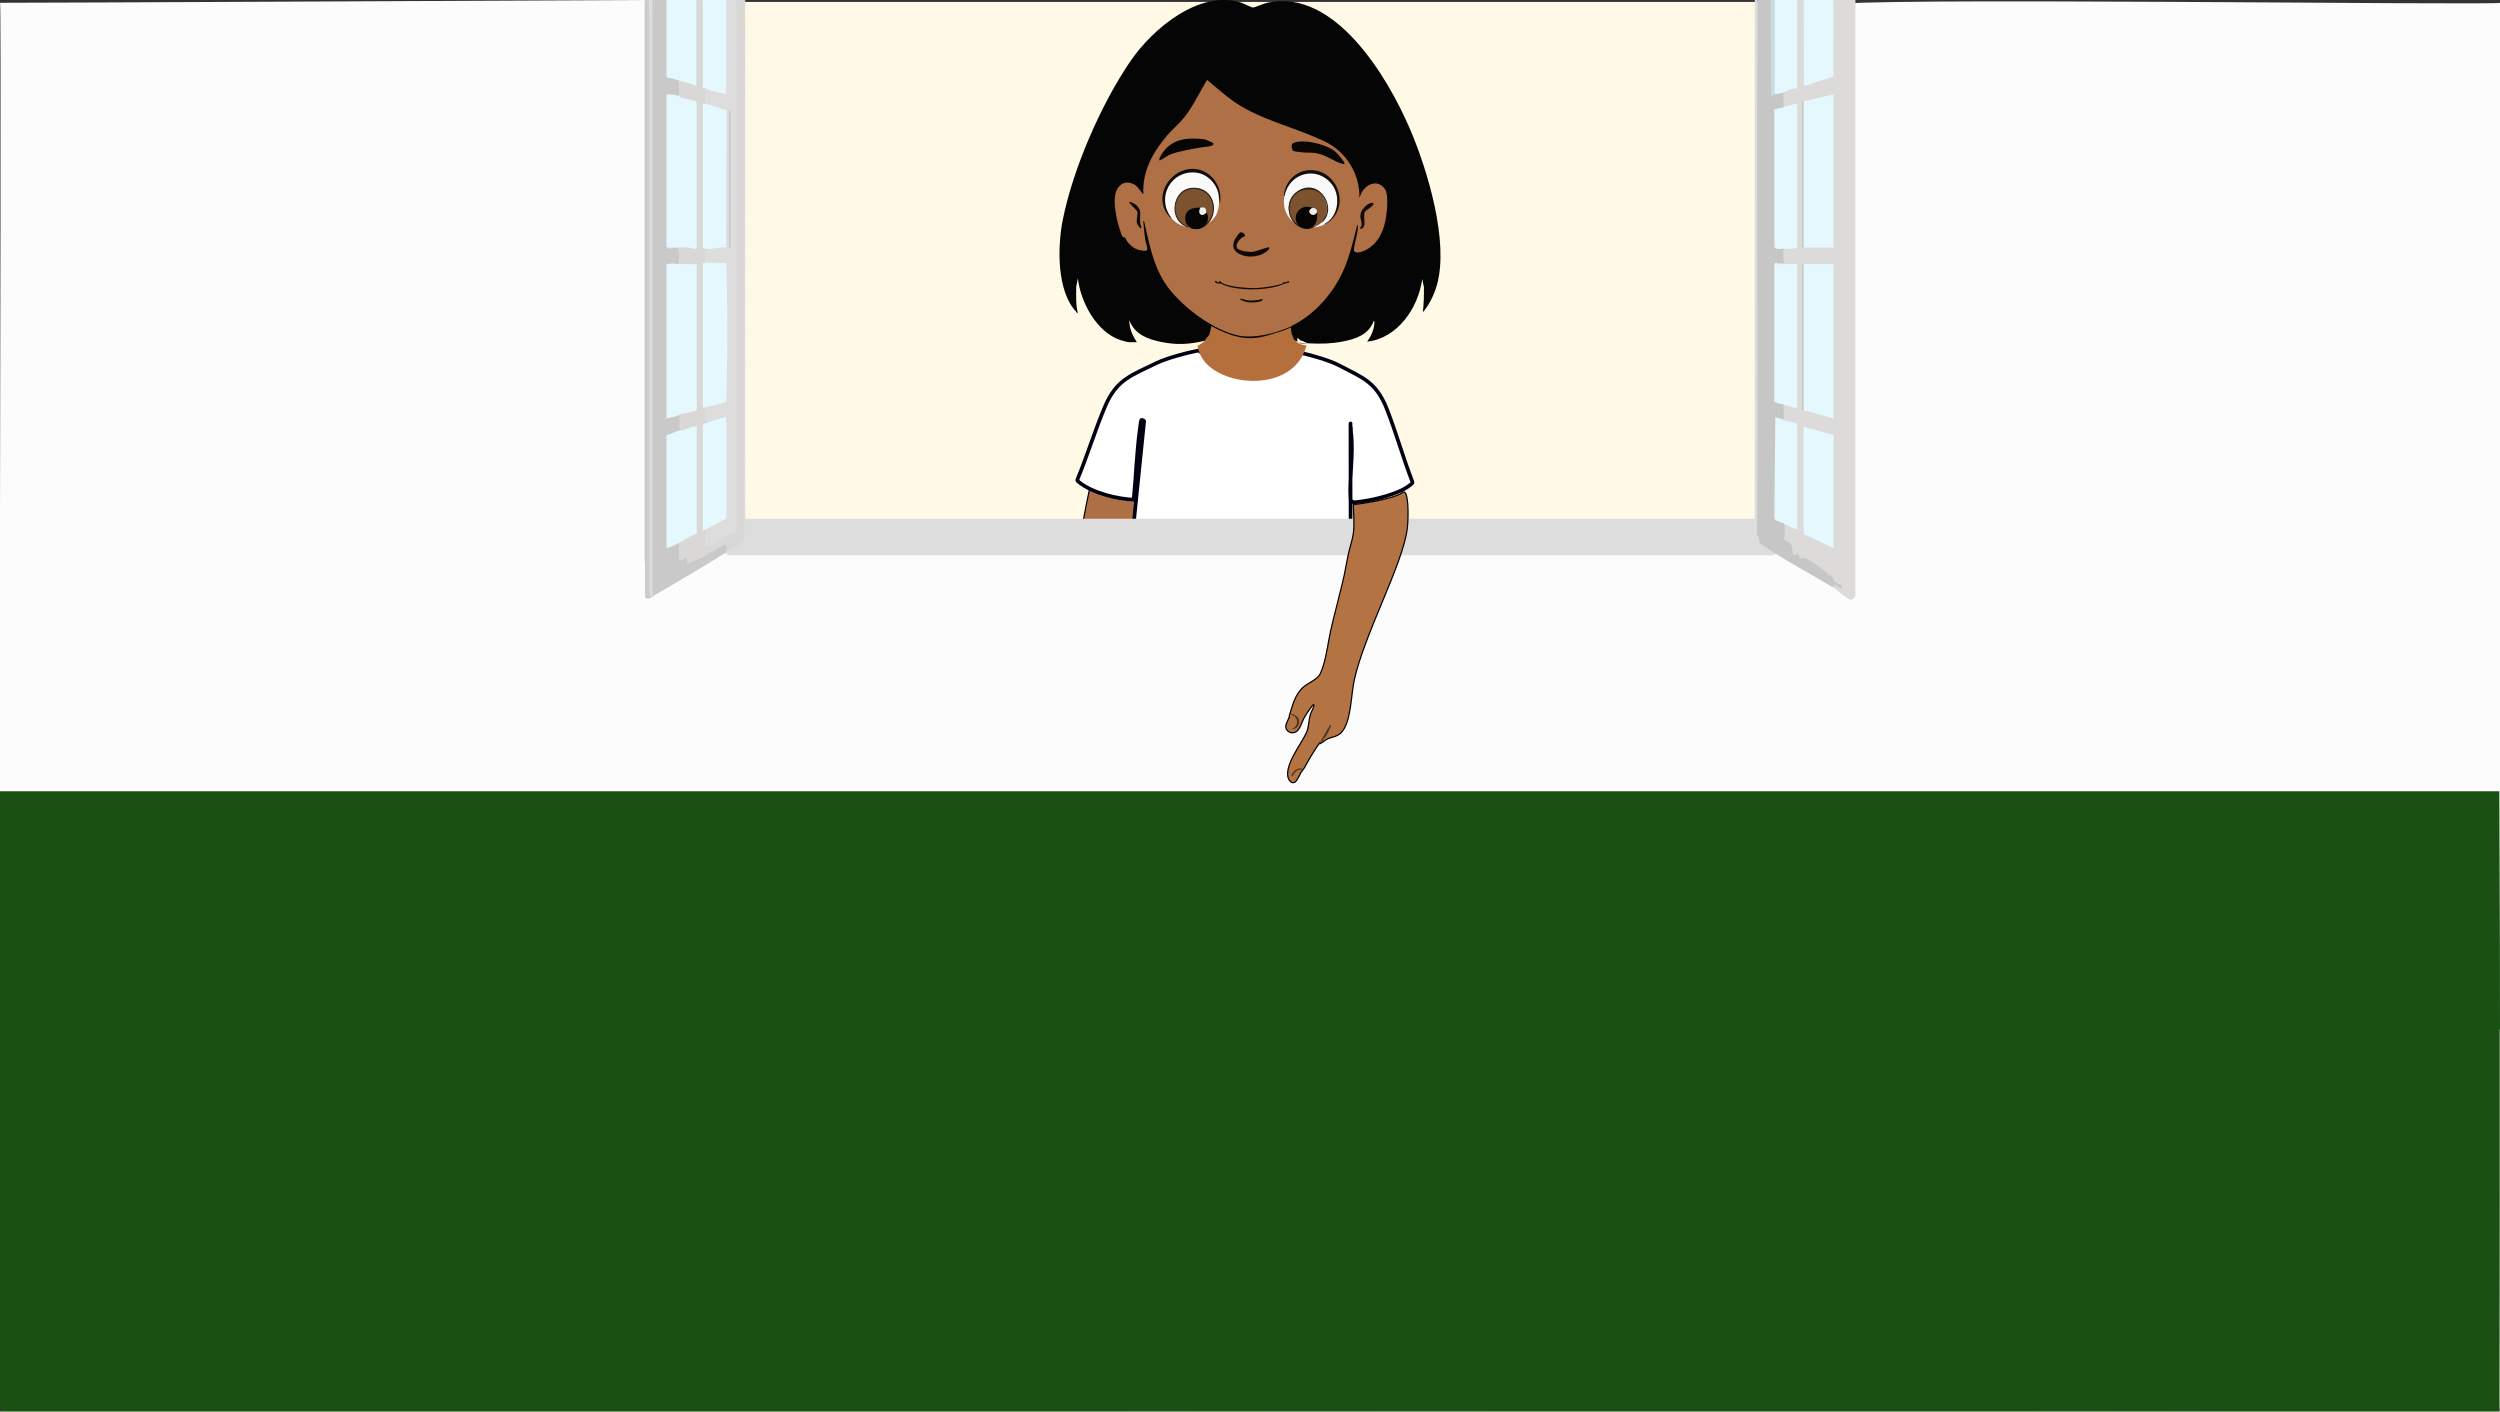 <?xml version="1.0" encoding="UTF-8"?>
<svg id="Ebene_1" xmlns="http://www.w3.org/2000/svg" version="1.1" viewBox="0 0 2034.72 1149.12">
  <rect x="0" y="0" width="2034.72" height="1149.12" fill="#333333" stroke="none"/>
  <!-- Generator: Adobe Illustrator 29.7.1, SVG Export Plug-In . SVG Version: 2.1.1 Build 8)  -->
  <defs>
    <style>
      .st0 {
        fill: #0e0806;
      }

      .st1 {
        fill: #27201b;
      }

      .st2 {
        fill: #4a3424;
      }

      .st3 {
        fill: #090605;
      }

      .st4 {
        fill: #cccccb;
      }

      .st5 {
        fill: #848d79;
      }

      .st6 {
        fill: #110c0a;
      }

      .st7 {
        fill: #120f0d;
      }

      .st8 {
        fill: #130c07;
      }

      .st9 {
        fill: #fcfcfc;
      }

      .st10 {
        fill: #c9dce0;
      }

      .st11 {
        fill: #080808;
      }

      .st12 {
        fill: #0d0805;
      }

      .st13 {
        fill: #d9d8d7;
      }

      .st14 {
        fill: #f1efee;
      }

      .st15 {
        fill: #080605;
      }

      .st16 {
        fill: #29221d;
      }

      .st17 {
        fill: #c9c9c9;
      }

      .st18 {
        fill: #070604;
      }

      .st19 {
        fill: #060504;
      }

      .st20 {
        fill: #050505;
      }

      .st21 {
        fill: #eeeeec;
      }

      .st22 {
        fill: #dddcdb;
      }

      .st23 {
        fill: #ae7044;
      }

      .st24 {
        fill: #bbbbba;
      }

      .st25 {
        fill: #f9f9f9;
      }

      .st26 {
        fill: #cac8bb;
      }

      .st27 {
        fill: #7d532f;
      }

      .st28 {
        fill: #ad7044;
      }

      .st28, .st29, .st30 {
        stroke-miterlimit: 10;
      }

      .st28, .st30 {
        stroke: #000012;
      }

      .st31 {
        fill: #195113;
      }

      .st32, .st33 {
        fill: #fff9e5;
      }

      .st29 {
        fill: #b47342;
        stroke: #000;
      }

      .st34 {
        fill: #493e36;
      }

      .st35 {
        fill: #4d3523;
      }

      .st36 {
        fill: #ddd;
      }

      .st37 {
        fill: #0e0805;
      }

      .st30 {
        fill: #fff;
        stroke-width: 3px;
      }

      .st38 {
        fill: #fafaf9;
      }

      .st39 {
        fill: #493525;
      }

      .st40 {
        fill: #b46f3c;
      }

      .st41 {
        fill: #e5f8fd;
      }

      .st42 {
        fill: #c6c6c6;
      }

      .st43 {
        fill: #cb050b;
      }

      .st44 {
        fill: #dcdbda;
      }

      .st45 {
        fill: #bebebe;
      }

      .st33 {
        display: none;
      }
    </style>
  </defs>
  <path class="st32" d="M1430.32,1.59l3,.92v420.1l-3,1.2-1.44,1.92h-824.07l-1.88-1.92c-.83-.1-1.47-.2-1.47-.3-.25-138.9.09-283.28,1.47-421.92h827.39,0Z"/>
  <path class="st28" d="M944.75,328.85c-20.49,61.06-25.06,121.29-27.13,183.46-37.66-6.92-40.48,14.36-42.58-28.55-2.25-33.09,21.2-127.71,21.2-127.71l5.56-16.02s27.93-13.54,42.94-11.17Z"/>
  <g>
    <path class="st30" d="M1106.22,383.49c-1.31-2.69-2.55-5.39-3.78-8.09-.14,4.45-.03,8.92-.04,13.36,0,.99,0,1.98,0,2.97,2.31-.87,4.53-1.75,6.69-2.63-.99-1.85-1.95-3.72-2.87-5.61Z"/>
    <path class="st30" d="M1095.56,498.3c-1.38-17.26-3.16-34.5-4.09-51.78-.98-18.08-1.26-36.19-1.25-54.29,0-8.52-.42-17.2.73-25.66.51-3.72,1.29-7.39,2.11-11.05-1.37-2.62-2.81-5.22-4.38-7.77-7.46-12.15-15.18-24.22-23.94-35.54-3.6-4.66-7.09-9.64-10.72-14.51-.4.28-.81.58-1.23.89-37.28,11.38-51.62,6.55-77.04-13.21l-1.46.11c-8.56,1.68-25.06,6.11-32.98,10-20.22,9.94-32.46,13.11-41.92,35.34-8.2,19.28-14.45,40.2-22.57,59.6-.21.89.46,1.23.99,1.68,10.97,9.12,31.25,13.98,44.83,14.56,1.9-18.82,2.45-38.25,5-56.95.16-1.14.87-7.6,1.15-7.86.37-.37,2.21.09,2.39,1.07l-17.46,171.1c17.72,8.65,39.03,12.73,58.4,14.81,38.56,4.14,88.78,3.8,127.36-5.9-1.87-8.14-3.27-16.3-3.93-24.61Z"/>
    <path class="st30" d="M983.47,292.66c34.68,18.1,50.79,14.32,74.36-5.44h0l1.13.09c.15.01.29.03.44.06,7.99,1.72,23.1,6.1,30.37,9.95,18.75,9.94,30.1,13.11,38.87,35.34,7.61,19.28,13.4,40.2,20.93,59.6.19.89-.43,1.23-.92,1.68-9.35,8.38-32.5,13.6-45.97,14.85-1.87.17-3.49-1.2-3.59-3.01-1.03-17.82,2.75-36.28.51-53.91-.15-1.14-.01-4.39-.27-4.66-.34-.37-.01-3.44-.19-2.46l.19,179.1"/>
  </g>
  <path class="st33" d="M1434.17-.04l3,.92v420.1l-3,1.2-1.44,1.92h-824.07l-1.88-1.92c-.83-.1-1.47-.2-1.47-.3-.25-138.9.09-283.28,1.47-421.92h827.39,0Z"/>
  <g>
    <path class="st40" d="M1051.6,266.05c.18,9.26,3.09,14.59,11.76,15.05-8.05,30.73-46.29,33.94-68.74,23.57-9.42-4.35-17.52-10.87-19.87-22.75-.25-1.25.15-.5.71-.83,6.42-3.81,8.8-6.67,9.91-15.63"/>
    <path class="st43" d="M1077.91,263.72"/>
    <path class="st43" d="M1079.04,261.22"/>
    <path class="st20" d="M980.63,277.32c-12.82,3.05-23.13,3.63-36.03.88-10.71-2.28-21.07-6.01-25.41-17.48-.3,6.25,2.77,12.7,6.05,17.79h-6.5c-1.18,0-5.79-1.38-7.19-1.86-18.98-6.45-31.93-30.34-34.3-50.1l-1.34,6.79c.08,7.13-.55,14.36,1.34,21.29-.87.24-.87-.36-1.27-.78-16-16.93-15.35-52.89-11.07-74.59,8.22-41.72,31.35-94.71,55.03-129.34,18.43-26.95,56.33-58.38,90.06-47.83,2.13.67,8.47,4.01,9.65,4.01,1.64,0,9.14-3.32,11.96-3.93,54.41-11.83,97.52,59.67,116.16,103.3,14.09,33,31.63,91.05,21.77,126.34-2.19,7.82-6.32,16.39-11.53,22.37.82-6.75,1.01-13.56.91-20.38l-1.36-6.77c-3.28,24.02-20.44,48.4-44.85,51.02,3-4.05,5.51-9.55,5.85-14.73.03-.5.31-2.21-.46-2.12-4.16,11.16-14.68,14.71-25.04,16.7-9.6,1.85-17.77,2.05-27.44,1.55-3,0-3.9-1.89-6.88-2.2l-2.61-2.16c-1.22.8,1.81,4.85-2.95,1.33l-1.92-4.96c-.43-1.58-.82-4.99-.45-6.06l1.55-1.81c30-15.42,44.78-46.76,51.13-79.7,1.11-2.64,2.93-1.22,2.57,1.07-.68,5.36-1.67,10.69-2.97,15.99-1.99,7.35,8.51,1.67,11.13-.16,11.59-8.07,15.2-27.44,13.75-41.05-1.57-14.71-17.69-10.67-20.49,1.07-1.03.45-1.66.67-1.94-.59.12-22.36-14.68-40.35-34.57-47.36-13.18-5.23-26.42-10.3-39.73-15.21-18.3-6.79-34.7-18.12-48.72-31.9-5.78,11.59-12.11,23.46-20.52,33.3-16.02,15.17-31.54,34.34-30.56,58.27-.11,1.47-.79,1.3-1.99.97-3.33-4.82-8.86-11.34-15.28-8.1-11.43,5.77-3.91,32.38.2,41.87.62,0,1.26,0,1.77.5,2.4,4.68,5.36,7.74,10.19,9.64,1.2.48,7.31,2.23,6.49-.45-1.47-4.13-4.01-21.51-2.87-22.34.97-.7,2.04-.24,2.2,1.09l5.15,21.72c6.4,29.48,29.19,51.53,54.55,64.09,18.3,9.06,34.45,8.05,53.22.63l1.69.32c.98-.27,4.99-2.98,4.82-1.83-.32,2.09-18.55,7.21-20.89,7.87-16.65,4.75-29.96.03-44.76-7.87-.75,2.86-.73,4.7-1.92,7.46l-3.38,4.42h0Z"/>
    <path class="st11" d="M1065.61,279.45c-2.87-.28-6.25.6-8.97-.47,3.08,0,6.07.32,8.97.47Z"/>
    <path class="st23" d="M1046.78,267.28c-11.05,4.59-26.49,8.1-38.2,5.94-20.87-3.86-49.4-25.18-60.92-43.61-9.75-15.61-12.36-32.08-16.59-49.86-.77-.12-.48,1.12-.44,1.63.36,4.51.74,8.99,1.47,13.45,1.11,6.77,5.04,11.16-5.08,8.58-3.85-.98-6.9-3.45-9.39-6.58-.78-.98-1.51-2.98-2.04-3.53-.63-.65-1.38.15-1.78-.41-1.63-2.31-4.43-12.68-5.03-15.85-1.32-6.91-3.08-17.7.84-23.66,2.6-3.95,5.91-5.62,10.41-4.47,5.93,1.51,6.74,5.36,10.58,9.31-1.19-18.76,7.98-34.81,19.51-48.22,4.15-4.82,9.45-9.15,13.42-14.08,7.31-9.11,12.79-20.83,18.89-30.85,8.95,7.3,17.65,15.4,27.56,21.31,21.33,12.72,46.9,18.24,68.93,29.17,16.81,8.34,27.87,25.85,27.51,45.49l1.55-3.76c3.8-7.86,13.78-11.6,19.27-3.23,3.14,4.78,1.56,19.02.49,24.8-2.11,11.45-7.79,21.62-18.77,25.81-2.07.79-7.24,2.07-7-1.65.33-5.08,2.7-11.36,3.1-16.93.05-.63.38-2.9-.44-3.03-3.46,13.86-6.87,28.87-13.38,41.51-8.99,17.45-23.08,32.54-40.44,40.88-1.18.57-2.89,1.4-4.04,1.87v-.03h.01Z"/>
    <path class="st38" d="M992.07,160.54c.52,7.57-.56,14.3-6.27,19.43-9,8.07-25.43,6.86-32.74-3.05-21.57-25.35,21-54.19,36.8-26.33,1.47,2.59,3.36,7.34,2.22,9.95h0Z"/>
    <path class="st25" d="M1082.21,179.27c-1.19,1.49-2.83,2.74-4.93,3.75-6.56,2.61-12.97,3.61-19.73.69-9.3-4.01-14.19-13.9-12.12-24.1,2.31-21.99,30.58-26.11,41-7.53,4.76,8.49,3.6,21.31-4.23,27.19h.01Z"/>
    <path class="st3" d="M1057,115.27c8.2-.98,22.83,2.55,29.47,7.82,1.43,1.14,8.07,8.53,7.85,10.05-.12.81-.75.5-1.23.37-8.1-2.2-13.91-7.77-22.81-8.97-3.16-.42-7.04-.18-10.26-.53-1.23-.13-6.79-.79-7.41-1.16-1.11-.68-1.72-4.11-1.12-5.39.67-1.44,4.1-2.03,5.52-2.2h0Z"/>
    <path class="st18" d="M943.63,130.58c-.31-1.76.62-2.94,1.43-4.35,5.66-9.95,15.36-13.71,26.17-13.45,2.36.06,6.7.21,8.91.53,1.08.16,7.27,2.72,7.44,3.48.59,2.69-7.99,2.82-9.58,3.1-7.84,1.36-18.78,3.07-26.05,6.05-1.07.44-8.01,5.02-8.32,4.65h0Z"/>
    <path class="st0" d="M992.03,229.78c.09-.04.16-1.28,1.09-.89.14.06,1.31,1.21,1.83,1.51,5.07,3,20.15,4.28,27.75,4.03,5.01-.17,17.86-2.01,21.22-3.84.86-.47.63-.95.71-.99.19-.1,4.15.8,3.27-1.25,3.1,1.95.08,1.81-2.15,2.42-1.4.38-3.38,1.42-5.13,1.94-12.95,3.85-32.39,3.94-44.55-.72-.74-.28-2.07-1.12-2.59-1.24-1.07-.24-1.67.27-2.72-.07-.97-.31-2.39-1.18-1.81-1.8,1.1-1.16,1.64,1.48,3.08.89h0Z"/>
    <path class="st6" d="M953.05,176.93c-.19.93-1.15-.49-1.34-.7-11.48-12.35-4.19-31.09,9.87-36.97,17.24-7.22,34.33,7.69,31.38,26.44l-.89-5.15c-.71-10.3-9.21-19.22-19.07-20.12-19.74-1.8-32.17,19.97-19.95,36.51h0Z"/>
    <path class="st7" d="M1082.66,179.74c-.63.62-.86.36-.45-.47,7.39-7.16,8.19-20.84,1.98-28.98-11.94-15.65-34.8-10.13-38.75,9.32-1.02-1.06-.17-3.08.13-4.31,2.73-11.06,12.64-17.76,23.41-16.75,19.33,1.81,29.31,27.34,13.69,41.19h-.01Z"/>
    <path class="st12" d="M1013.11,192.34c-.08.12-1.96.73-2.63,1.24-2.16,1.66-6.05,6.82-2.88,9.03,2.71,1.89,9.16,2.68,12.38,2.29,2.12-.26,12.42-4.12,12.89-3.62,1.17,1.24-1.95,3.41-2.72,3.94-5.95,4.09-15.15,4.88-21.5,1.45-4.36-2.35-5.94-5.52-4.24-10.53.44-1.3,3.96-6.63,5.02-6.95,2.06-.62,4.55,1.89,3.68,3.16h0Z"/>
    <path class="st8" d="M1117.64,165.23c1.79,1.87-6.3,5.9-6.94,7.5-1.51,3.77,2.45,13.37-3.82,13.56.16-1.32,1.25-2.08,1.31-3.54.12-2.88-1.9-6.1-.52-9.9,1.17-3.21,6.3-8.62,9.97-7.62h0Z"/>
    <path class="st37" d="M928.83,185.82c-.66.78-3.35-3.58-3.48-4.09-.75-3.04,1.15-7.56.11-9.94-.26-.6-7.11-7-6.49-7.49,1.96.15,4.32,1.29,5.8,2.61,4.91,4.36,2.7,8.44,3.18,14,.14,1.67,1,3.2.89,4.92h-.01Z"/>
    <path class="st8" d="M1027.44,243.36c.29.31-.04,1.21-.56,1.5-2.41,1.37-8.43,1.53-11.21,1.16-.97-.13-6.34-1.66-6.35-2.51-.01-1.27,4.29.61,4.9.74,3.23.69,7.37.12,10.66-.31.5-.07,2.47-.68,2.56-.58h0Z"/>
    <path class="st34" d="M1082.66,179.74c-2.58,2.29-2.43,2.1-5.38,3.28,1.14-1.48,3.68-2.53,4.93-3.75l.45.47Z"/>
    <path class="st27" d="M968.51,185.59c-.71-.13-.94-.35-1.35-.47-6.3-2.67-11.92-8.66-10.69-17.97,2.79-21.09,33.46-17.25,30.99,4.51-1.24,10.92-9.44,14.75-18.96,13.93h.01Z"/>
    <path class="st16" d="M968.5,185.7c2.25-.97,4.74-.23,7.2-.68,14-2.53,15.73-25.23,1.87-30.09-20.58-7.22-29.47,22.47-10.13,29.78l-.28.52c-16.98-4.94-13.61-30.77,2.45-32.32,25.04-2.42,24.46,37.43-1.1,32.79h-.01Z"/>
    <path class="st27" d="M1075.2,181.54c-1.46,1.22-3.65,2.55-5.38,3.28-6.76,1.5-13.24,1.02-17.77-5.14-5.44-7.4-3.92-18.97,4.01-23.77,16.53-10.01,32.3,11.99,19.14,25.64h0Z"/>
    <path class="st1" d="M1075.61,181.55l3.36-6.09c3.93-8.48-2.45-19.93-11.26-21.02-22.68-2.79-23.48,28.43-5.33,30.37h7.84c-19.04,8-30.01-20.43-12.86-30.04s31.98,15.3,18.24,26.77h.01Z"/>
    <path class="st15" d="M977.08,169.06l.64,1.05c-1.64,3.09.54,4.54,3.1,2.36l1.15.42c.21.7.87,1.21,1.04,2.5,1.95,14.79-19.38,14.34-18.38,1.67.55-6.94,6.66-8.46,12.45-8Z"/>
    <path class="st14" d="M981.76,173.07c-3.64,4.13-7.59.82-4.73-4.16,1.99.17,3.64-.87,4.49,1.78.28.88.09,1.81.24,2.38Z"/>
    <path class="st19" d="M1067.5,168.77c-.76,4-.34,5.18,3.58,4.43,1.53-.31,1.01.85,1.02,1.91.11,8.03-5.24,13.46-12.47,10.2-8.24-3.71-5.84-15.37,2.61-16.97,2.39-.45,3.44.22,5.25.42h.01Z"/>
    <path class="st21" d="M1071.26,173.68c-2.93,3.5-8.36-1.15-4.04-3.99.18.02.96-.55,1.88-.41,2.42.37,3.64,2.63,2.16,4.4h0Z"/>
  </g>
  <path class="st9" d="M531.07-.04l5.5,457.21,77.69-23.87,816.47,1.08,61.67,10.27-.14-440.38c-.28-7.14,540.32.41,543.02-2.02-.97,0,1.84,1147.29-.96,1144.01,1.57,5.6-2032.12-.04-2033.01,1.9C-3.05,1147.56,1.87,3.86.07,2.27,1.26,2.49,531.07-.04,531.07-.04Z"/>
  <path class="st31" d="M2034.16,644.01c.84,163.3.84,336.77,0,500.93l-.93,4.62H1.14l-1.22-4.62v-500.93h2034.24Z"/>
  <path class="st26" d="M2034.16,1148.6c.27-.84.59-.83.96,0v.96H-.08v-.96h2034.24Z"/>
  <polygon class="st5" points="2035.12 1148.6 2034.16 1148.6 2034.16 1124.61 2034.16 1100.62 2034.16 1045.92 2034.16 837.69 2035.12 837.69 2035.12 1148.6"/>
  <g>
    <path class="st44" d="M1468.01-.04l.76.88.19,66.64c7.44-1.93,14.89-4.18,22.37-6.76l.19-59.61.76-1.14h17.82v484.13c.15,1.96-2.66,4.12-3.16,4.07-3.67-.31-11.44-7.91-15.43-10.32-.2-1.9.02-2.59.72-2.95-1.15-4.13-1.85-5.14-3.91-5.18-6.53-5.84-13.21-10.99-20.04-13.88-2.53,1.47-3.55.54-5.53-2.95-3.08,2.45-4.72.13-4.93-6.98-1.81-2.44-3.83-4.18-6.05-5.23l-.34-2.27c.46-4.35.45-8.16.28-12.38l1.3-1.28c1.92.43,6.79,2.63,8.6,3.97.45.34.79,1.23,1.1,2.11l-.76-.66v-83.11l.76-1.16c-2.33,1.01-12.84-1.61-13.23-3-.17-.62-.11-1.51-.04-2.28-.07-1.57.47-2.32,1.6-2.24-.32-3.94-.22-7.03.3-9.28,2.75-1.78,6.93-.52,9.9.8.57.25,1.04,1.18,1.48,2.08l-.76-.66v-115.24l.76-1.17c-2.2,2.37-15.47,3.28-16.18,1.31-.21-.58-.19-1.48-.13-2.27l.33-1.92,4.15-.11c-.46-4.43-.32-7.59.45-9.49l1.2-1.87c2.02-.55,6.93-.91,8.92-.56.47.08.88.77,1.26,1.47l-.76-.66v-115.24l.76-1.17c-3.29,3.36-7.94,4.91-11.38,2.88l-.51-1.44c.17-3.38.27-7.25-.62-10.07l.92-2.28c3.57-1.94,7.18-3.09,10.84-3.68V1.11l.76-1.15h5.31-.03,0Z"/>
    <path class="st36" d="M606.54-.04v422.22h821.65V-.04h2.28l.52,6.75c.07,133.92.08,268.46.02,403.64l-.29,24.04c1.04.06,2.28,4.46,1.9,6.62,3.69,1.54,7.37,4.07,10.98,6.67.37.26.71.79,1.05,1.34s.68,1.24.99,1.95l-2.83,1.01-850.14.02-2.06-1.98c-.39-2.45-.04-2.64.76-.96l.52-1.63c4.54-2.54,8.92-5.6,13.16-9.19l.36-437.08.76-1.2h.38-.01Z"/>
    <path class="st42" d="M1441.09-.04l.76.64.37,75.46c1.03-1.2,1.79-.98,2.28.67.83-3.33,4.57-3.6,5.69-.96.29.1.99-.29,1.11.05.22.62.7,10.05.03,11.46-1.74,3.48-5.18,4.1-7.21,1.92l.76.66v109.97l-.76,1.16c2.16-.47,4.4-.63,6.73-.47l.48,1.91.38,11.52h-5.31c-.26,1.1-.77,1.97-1.53,2.62v108.85l6.07,1.66.39,2.02c.48,1.61.55,11.12.38,11.52-.13.31-1.81-.22-2.28,0-1.02,1.57-2.3,2.12-3.82,1.63l-.75,78.79c2.12,1.36,4.28,2.32,6.5,2.88l.35,2.11c2.07,3.66.05,11.48.56,13.46.18.71,5.19,1.21,6.19,5.44.31,1.3.65,6.54.87,6.93.33.6,2.54-1.2,3.54-.85,1.29.46,1.77,3.29,2.38,3.65.69.4,2.2-1.25,3.63-.59,6.4,2.97,13.14,7.83,19.3,13.53.92.85,2.03.32,2.88,1.34.8.95.88,3.49,1.97,4.61s5.57,2.06,6.08,3.34c.36.91.09,2.01-.56,1.91-2.53-.39-4.78-4.66-7.02-.96-15.26-9.24-30.66-17.35-45.89-26.87-4.46-2.79-8.9-6.13-13.41-8.58-.38-4.07-.75-5.31-2.15-7.45.88-106.66.05-213.63-.01-320.26-.02-38.29.54-76.43.4-114.72h10.62Z"/>
    <path class="st17" d="M542.45-.04l.76.88.05,59.73c2.22,1.09,4.6,1.87,7.14,2.35l1.15,2.29c2.66.66,2.88,13.72,0,12.47l-1.54,1.59c-2.31-.69-4.57-.68-6.8.03v120.98l-.76,1.18c3.08.63,6.17.77,9.28.44,2.23-1.25,2.15,10.15,1.07,12.18-2.7.04-5.39.31-8.07.82-.31,1.25-.81,2.11-1.52,2.57v120.56c2,.01,4-.28,6.01-.87l1.58,1.52c.76-.45,2.4-1.29,2.94-.08.19.42.48,11.91-.66,11.6-2.83,4-7.54,6.24-10.62,3.84l.76.67v90.28l-.76,1.17c2.67-3.75,6.5-5.34,9.48-3.84,1.16-.35,1.67,1.49,1.55,5.53-.43,5.58-.03,7.6,1.21,6.07,2.96-3.27,4.82-2.13,5.59,3.42,9.74-4.87,19.42-10.16,29.04-15.88,2-1.02,4.05,4.56,2.05,7.58-.34.21-.61.87-.76.96-1.75,1.08-3.56,1.79-5.31,2.88l-1.14.96c-17.15,10.6-34.37,20.68-51.58,30.71-1.41,1.14-2.17.65-2.28-1.48V1.15l.77-1.2h11.38-.01Z"/>
    <path class="st13" d="M572.03-.04l.76.88v68.58l.76,2.51c1.75.74,1.63,11.93,0,12.47l-.76,2.59-.02,112.71c.4.71.78,1.62,1.16,2.73,1.18,1.04.81,10.71-.38,11.52l-.76,2.58-.02,113.16-.36,2.3c2.53-1.08,3.25,8.92,1.9,12.47.02,1.77-.47,2.43-1.49,1.98-.06,29.46-.08,57.9-.03,85.35,1.69-.85,2.34,2.68,1.94,10.57,2.1.22,4.26-.8,6.36-1.84,6.04-3.64,11.99-7.01,17.86-10.1V1.16l.76-1.2h6.45l-.38,438.07c0,1.3-.24,1.65-.63,2.24-.58.87-4.5,3.55-5.52,4.26-2.71,1.89-5.54,2.83-8.26,4.53.74-9.91-4.04-4.17-5.99-3.16-8.03,4.2-16.24,9.69-24.09,12.15-.37.12-.77,1.63-1.17,1.5-.85-.3-.94-5.09-1.61-5.62-.73-.57-4.48,3.52-5.83,1.85-.34-.85.67-11.69-.76-13.44l1.15-2.57c2.18-1.71,11.9-7.78,13.3-6.23.26.29.49.69.73,1.13l-.76-.67v-85.49l.76-1.17-1.04,1.8c-4.22,1.08-8.4,2.06-12.55,2.93l-.45-1.85v-11.52h-2.28c-.13-.68-.25-1.52-.09-2.09.51-1.83,14.09-4.35,16.4-2.7l-.76-.66v-117.16l.76-1.17-1.31,1.35c-6.08,1-12.3.71-18.43.4-.44-.02-.88-.28-1.32-.57s-.89-.72-1.32-1.18c1.39-2.72,6.55.46,7.53-1.09.57-.91.57-9.14.09-10.82-.57-2.03-8.52,1.09-9.9-1.52.4-.47.79-.91,1.2-1.22s.8-.58,1.2-.61c7.45-.58,15.13-.55,22.25,1.35l-.76-.66v-116.68l.76-1.17c-4.92,1.84-10.44.43-15.12-2.64l-.43-2.16c1.86-.52,1.43-11,0-12.47.43-.37.87-.7,1.32-.9s.88-.38,1.29-.27c3.94,1.07,7.89,2.18,11.8,3.81V1.12l.76-1.16h5.33Z"/>
    <path class="st36" d="M599.71-.04v430.38c-.07,1.97-.73,2.74-1.43,3.11-7.04,1.3-15.44,9.73-22.27,10.84-.7.11-1.41-.1-2.1-.03-.08-2.55.27-10.91-.44-12.35-.21-.43-.55,0-.7-.13l.18-2.06c6.23-3.27,12.37-6.58,18.4-9.94-.3-.08-.75-.36-.76-.89-.24-24.62-.24-51.05,0-75.69l.76-1.15c-1.07-.44-2.2-.47-3.39-.07l-13.12,4.23-.56-1.76c-.08-2.82-.18-7.94-.63-10.35-.28-1.53-.9-1.14-1.26-2.13l.27-2,17.52-4.57c.65-1.04.85-28.16.88-32.68.19-25.65.02-52.65-.45-77.29-5.01.55-10.31.9-15.36.23-.63-.08-1.2-.93-1.73-1.72l.38-11.52,1.33-1.74c5.01-.17,9.99-.8,14.94-1.91l.41-107.26-15.6-4.99-1.46-2.13c.45-3.93.71-8.64,0-12.47.98-.57,1.98-1.15,2.99-.93l13.7,3.58V1.12l.76-1.16h8.74,0Z"/>
    <path class="st4" d="M528.41-.04l.52,26.76c.21,151.53.33,303.07.38,454.61.85,1.44,1.06,3.15.62,5.15-1.86.84-2.98,1.23-4.91-.05-.21-10.98.38-22.18-.41-33.02l.02-453.45h3.79-.01Z"/>
    <polygon class="st41" points="1492.28 -.04 1492.12 62.39 1468.21 70.03 1468.01 -.04 1492.28 -.04"/>
    <path class="st41" d="M566.72-.04v70.05c-5.03-2.03-10.12-3.27-15.17-4.79-2.7-.81-5.42-1.89-8.16-1.91l-.89-1.58-.05-61.76h24.27,0Z"/>
    <path class="st41" d="M590.99-.04v76.77c-5.81-1.43-11.67-2.73-17.45-4.8-.48-.17-1.03.13-1.52,0V-.04h18.97Z"/>
    <path class="st41" d="M1462.7-.04v71.97c-2.05,0-4.17.43-6.21,1.08s-4.23,2.09-6.3,2.76c-1.75.56-3.92.38-5.69.96l-.76-.89V1.12l.76-1.16s18.2,0,18.2,0Z"/>
    <path class="st22" d="M531.07-.04v484.04l1.52.56c-.66,1.24-1.83,1.54-2.65,1.92l-1.34-4.77c-.43-160.49-.06-321.19-.18-481.75h2.65Z"/>
    <path class="st10" d="M1444.5-.04v76.77c-.87.28-2.14,1.35-3.03,1.92l-.38-78.69s3.41,0,3.41,0Z"/>
    <path class="st36" d="M585.3,452.89c-.19.12-.64.65-1.14.96l1.14-.96Z"/>
    <polygon class="st41" points="1492.28 76.73 1492.28 201.48 1468.01 201.48 1468.01 82.49 1492.28 76.73"/>
    <polygon class="st41" points="1492.28 214.91 1492.28 340.62 1468.01 333.9 1468.01 214.91 1492.28 214.91"/>
    <polygon class="st41" points="1492.28 354.05 1492.28 446.17 1468.01 434.66 1468.01 347.33 1492.28 354.05"/>
    <path class="st41" d="M1451.33,87.28c3.78-1.1,7.57-2.51,11.38-2.88v117.07c-3.63,1.58-7.65,1.1-11.38.96-1.07-.04-7.21.86-7.21-1.44v-111.79c2.38-.96,4.81-1.22,7.21-1.92Z"/>
    <path class="st41" d="M1446.39,213.95c.13.03.58.97,1.28,1.03,4.99.4,10.03-.44,15.02-.07v117.07c-3.82-.25-7.6-1.79-11.38-2.88-1.01-.29-7.14-1.21-7.23-2.48l.02-110.28c.08-2.91,1.33-2.61,2.28-2.4h0Z"/>
    <path class="st41" d="M1449.43,340.62c.07.02.43.87.92,1,3.8,1.04,7.6,2.05,11.41,2.83.31-.03.95.91.95,1.44v84.92c-3.69-.42-7.37-2.99-11-4.8-1.95-.97-5.27-1.48-6.94-3.06-.46-.44-.63-.95-.64-2.21l.76-81.1c1.5.53,3.05.58,4.55.97h-.01Z"/>
    <rect class="st45" x="1466.87" y="82.49" width=".76" height="118.99"/>
    <rect class="st45" x="1466.87" y="214.91" width=".76" height="118.99"/>
    <path class="st41" d="M551.55,77.69c.78.2,2.18,1.62,3.23,1.91,4.09,1.12,8.22,1.89,12.32,2.89v118.51c0,3.25-5.7.51-6.62.44-6-.43-12.03.4-18.03.04v-124.75c2.97.1,6.15.23,9.1.96h0Z"/>
    <path class="st41" d="M544.72,214.91c7.43-.66,14.94.49,22.38,0v118.99c-5.11,1.69-10.27,2.39-15.39,3.8-.5.14-.84.98-.92,1-2.75.79-5.59,1.05-8.34,1.92v-125.72c.75-.05,1.52.07,2.28,0h-.01Z"/>
    <path class="st41" d="M553.07,350.21c.77-.24,1.65.22,2.46,0,3.86-1.07,7.66-3.6,11.57-2.87v87.32c-5.17.97-10.15,5.12-15.17,7.68-3.1,1.58-6.33,2.94-9.48,3.84v-92.12c3.55-.79,7.1-2.74,10.62-3.84h0Z"/>
    <path class="st41" d="M573.54,213.95c5.67-.87,11.7.56,17.41.11.17,2.02.38,4.01.43,6.1.77,28.28.73,71.54,0,99.87-.06,2.42-.38,4.7-.41,7.12l-18.57,4.84c-.27-.73-.48-1.01-.4-2.3l.02-115.74c.5-.06,1.02.08,1.52,0h0Z"/>
    <path class="st41" d="M573.54,84.4c5.78.57,12.03,4.13,17.83,5.34l-.43,111.62c-5.66-.81-11.37,2.14-17.03,1.06-1.09-.21-1.95.59-1.92-3.31l.02-114.72c.5.02,1.02-.04,1.52,0h0Z"/>
    <path class="st41" d="M574.3,344.46c2.2-.64,15.88-5.76,16.62-4.64.04.06.44,2.12.44,2.24v77.73c0,.61-.5,2.59-.91,2.56l-17.67,9.43c-.23-.22-.81.56-.77-.57v-83.44c-.06-4.39,1.15-2.98,2.28-3.31h0Z"/>
    <rect class="st24" x="593.64" y="90.16" width=".76" height="111.31"/>
  </g>
  <g>
    <path class="st29" d="M1074.66,605.22c1.81-1.03,2.57-1.8,4.14-2.88,4.19-2.87,9.13-2.04,13-6.25,8.01-8.71,7.73-30.56,10.4-42.6,8.43-37.98,39.25-93.55,43.1-122.91,1.36-10.36,1.08-33.27-3.58-29.83-8.46,6.26-40.33,10-40.33,10,2.01,30.6-1.51,24.54-5.74,49.14-3.2,18.64-10.62,41.73-14.01,60.33-1.58,8.69-3.4,20.32-7.1,28.11-2.26,4.75-9.28,7.13-13.46,10.65-7.26,6.13-9.1,15.31-11.81,23.84.45.65.4,1-.13,1.07-.84,2.63-3.7,6.45-2.23,9.48,1.39,2.86,4.81,3.71,7.43,2.5,3.6-1.66,5.11-7.92,6.85-11.17,1.97-3.7,4.39-7.06,6.92-10.43.2-.26.79-1.02,1.3-.68-.21,2.81-1.99,5.19-2.81,7.75-1.57,4.87-1.24,10.39-3.35,15.07-3.95,8.78-19.16,27.82-14.38,37.87.77,1.61,2.57,3.23,4.52,2.59,2-.66,3.71-5.03,4.8-6.81.07-.79.4-1.38,1-1.76.71-1.14,1.94-2.59,2.44-3.47l4.98-8.8c1.39-2.47,3.28-5.04,4.77-7.58l3.02-4.36c-.3.47-.46.78.25,1.13Z"/>
    <path class="st39" d="M1073.2,606.33c1.26-.27,1.3-2.05,2.09-2.82.04-.04.63-.09,1.18-.41-.1-1.59,1.95-2.83,2.77-4.07,1.86-2.79,3.17-5.86,4.15-9.04l-.94.16c-3.27,5.29-6.11,10.82-9.25,16.18Z"/>
    <path class="st2" d="M1051.1,580.71c-.08.25,0,.69-.13,1.07,6.68,2.05,5.83,10.01.39,11.23,4.4,1.28,6.57-3.87,5.88-6.99s-3.27-3.78-6.15-5.31Z"/>
    <path class="st35" d="M1061.02,626.19c-4-2.47-7.93.97-9.33,3.67-.38.74-1.11,1.58.23,2.21,1.07-2.34,3.84-6.82,7.72-5.41.9.33.01.83.39,1.29.35-.57.64-1.19,1-1.76Z"/>
  </g>
</svg>